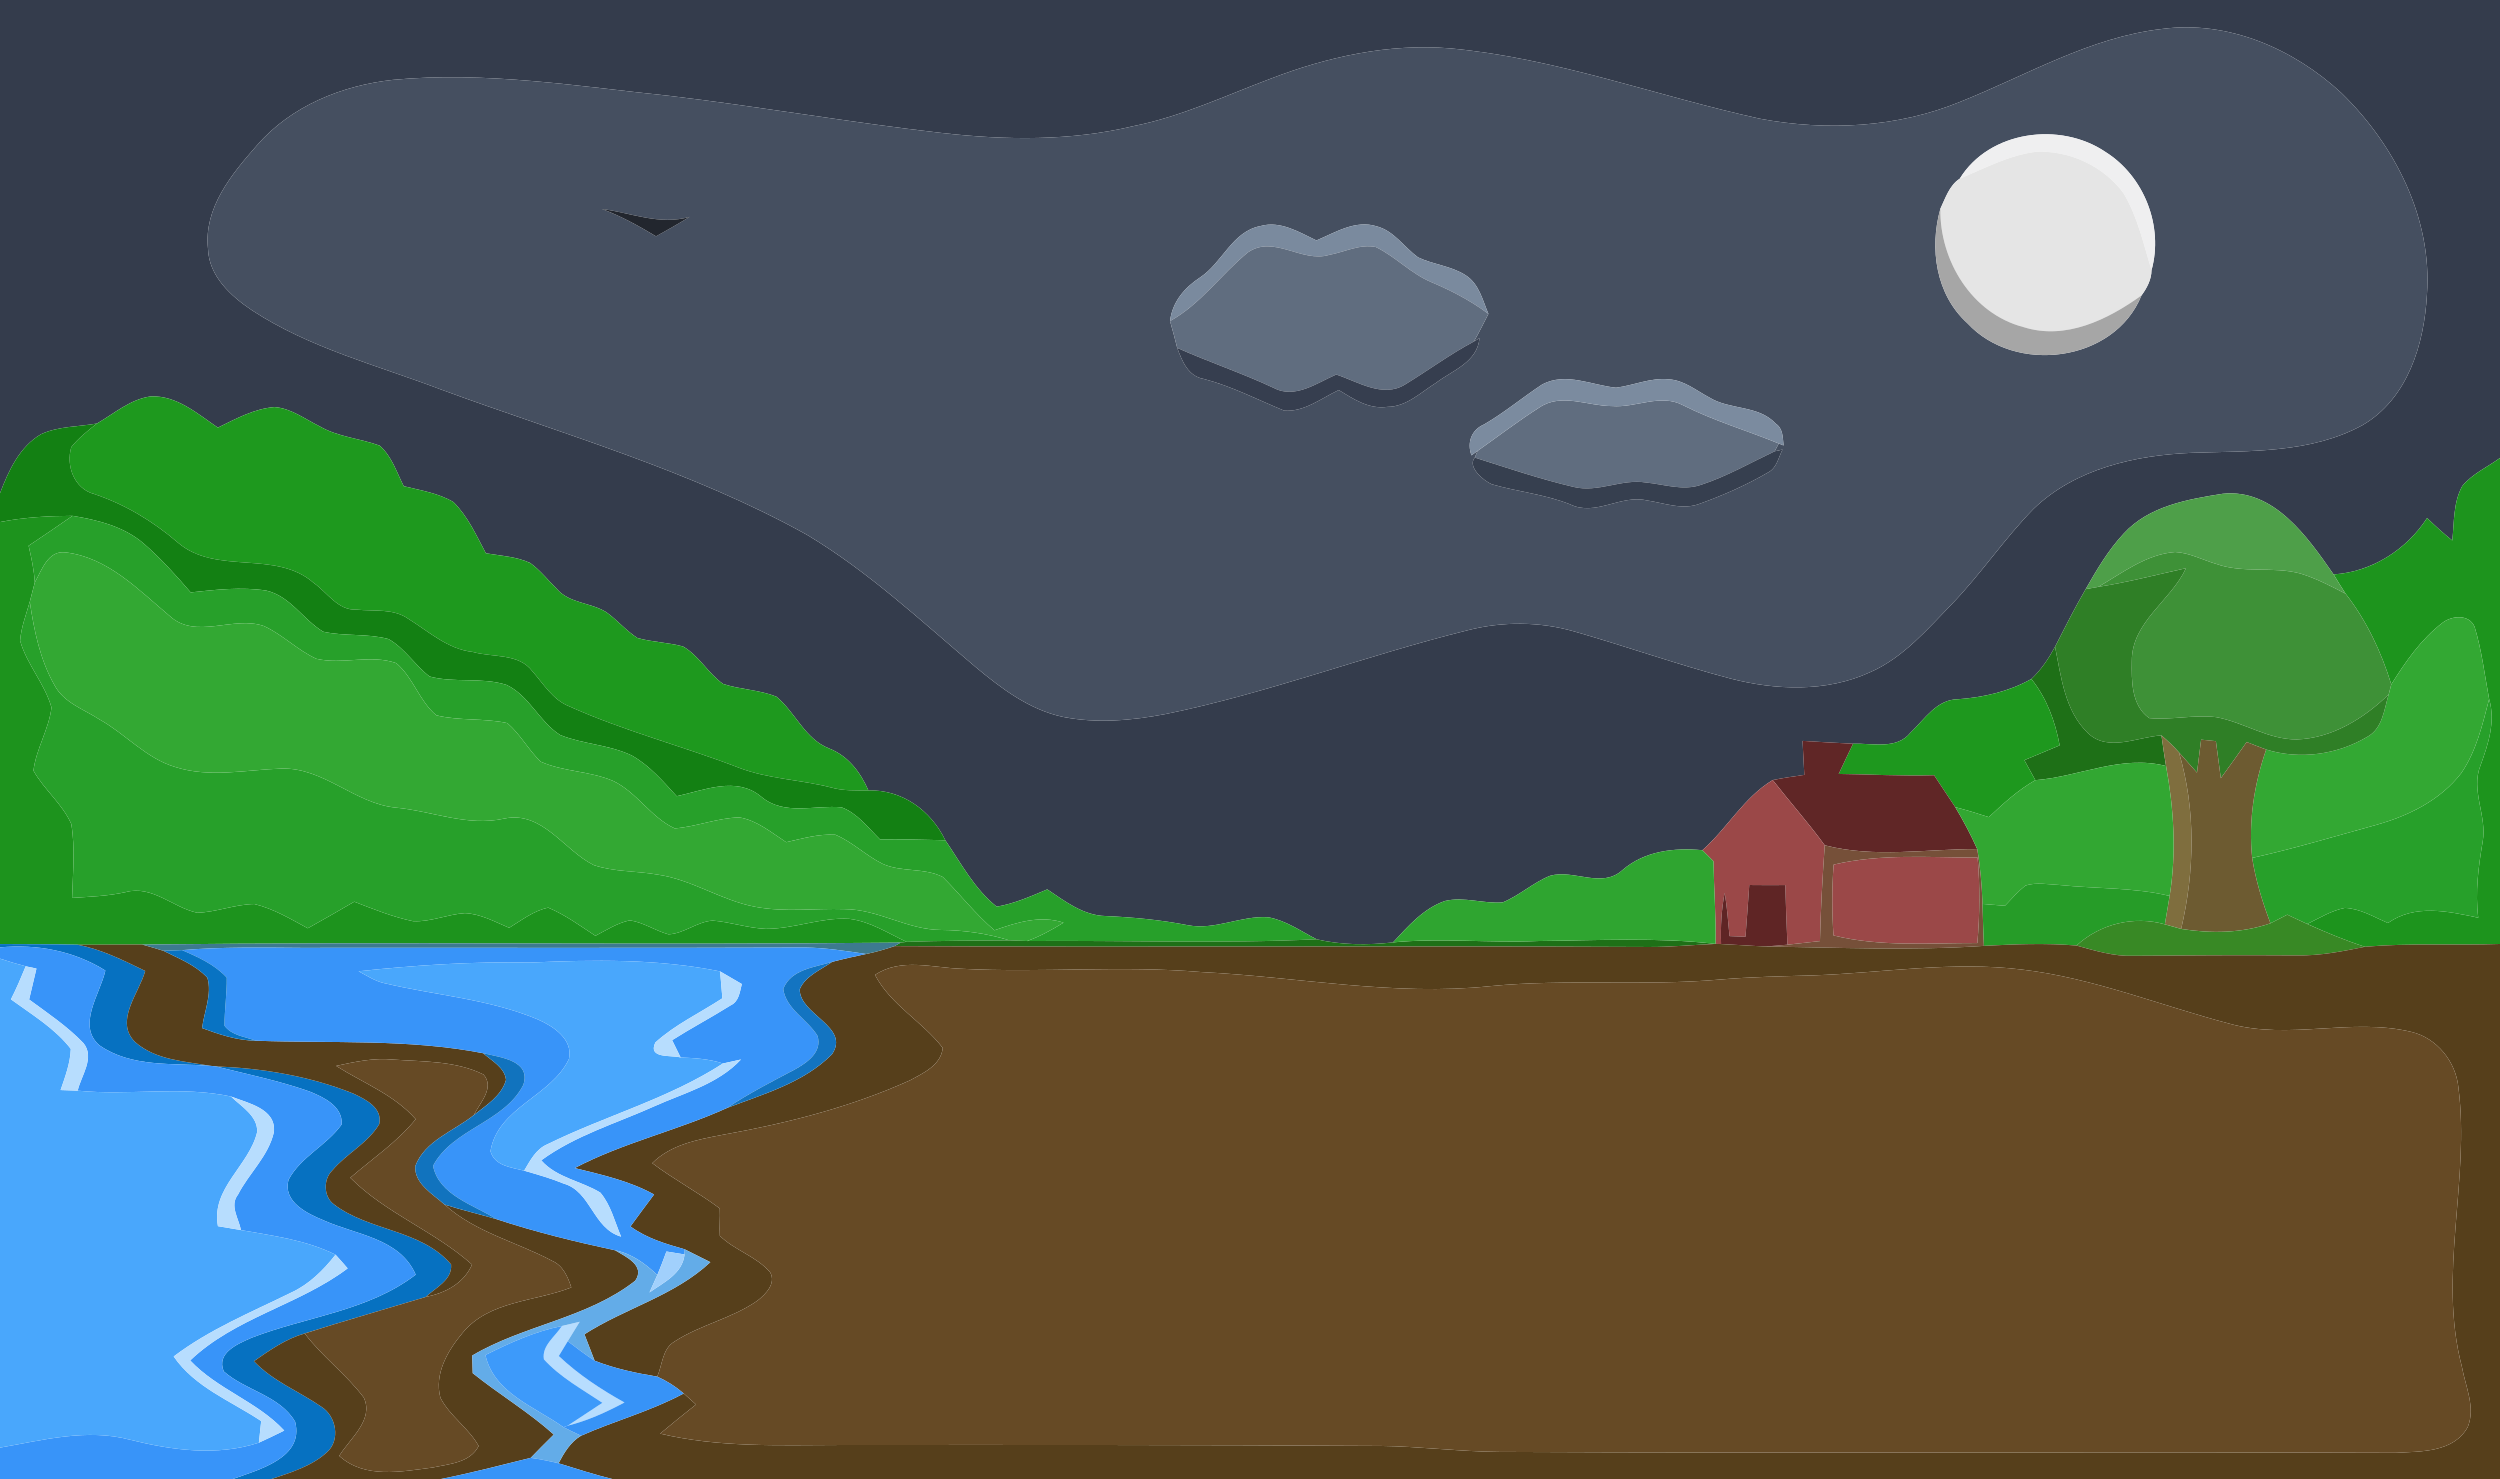 <?xml version="1.0" encoding="UTF-8" ?>
<!DOCTYPE svg PUBLIC "-//W3C//DTD SVG 1.1//EN" "http://www.w3.org/Graphics/SVG/1.1/DTD/svg11.dtd">
<svg width="382pt" height="226pt" viewBox="0 0 382 226" version="1.1" xmlns="http://www.w3.org/2000/svg">
<g id="#343c4cff">
<path fill="#343c4c" opacity="1.00" d=" M 0.00 0.00 L 382.00 0.00 L 382.00 69.98 C 380.07 71.38 377.78 72.39 376.24 74.26 C 374.84 76.79 375.01 79.80 374.71 82.59 C 373.37 81.50 372.09 80.36 370.86 79.15 C 367.71 84.01 362.39 87.40 356.57 87.77 C 352.63 82.11 347.46 74.61 339.62 75.45 C 334.27 76.29 328.34 77.33 324.51 81.52 C 322.15 84.04 320.39 87.04 318.69 90.02 C 317.02 92.89 315.52 95.86 314.01 98.82 C 313.04 100.62 311.89 102.35 310.39 103.75 C 306.97 105.68 303.13 106.54 299.25 106.84 C 295.92 106.84 294.09 109.91 291.93 111.94 C 289.82 114.60 286.08 113.54 283.15 113.64 C 280.57 113.52 278.00 113.36 275.43 113.21 C 275.53 114.94 275.62 116.67 275.70 118.40 C 274.08 118.63 272.47 118.87 270.87 119.19 C 266.46 121.84 263.93 126.56 260.13 129.91 C 255.80 129.51 251.32 130.01 247.92 132.94 C 244.75 135.84 240.52 132.80 236.88 133.81 C 234.28 134.84 232.19 136.84 229.60 137.89 C 226.66 138.12 223.70 136.97 220.79 137.67 C 217.50 138.81 215.16 141.53 212.85 144.00 C 208.95 144.43 204.99 144.42 201.16 143.52 C 198.76 142.28 196.48 140.64 193.78 140.16 C 189.62 139.87 185.65 142.19 181.49 141.37 C 177.34 140.56 173.14 140.16 168.92 139.97 C 165.51 139.88 162.73 137.71 160.02 135.90 C 157.51 136.96 154.99 138.08 152.30 138.54 C 148.90 135.85 146.85 131.91 144.44 128.39 C 142.25 123.84 137.86 120.65 132.69 120.77 C 131.47 118.00 129.61 115.52 126.72 114.38 C 122.96 112.92 121.56 108.85 118.62 106.44 C 116.02 105.40 113.15 105.38 110.50 104.51 C 108.19 102.89 106.82 100.19 104.36 98.78 C 102.08 98.16 99.68 98.12 97.40 97.49 C 95.66 96.37 94.32 94.74 92.64 93.54 C 90.25 92.04 86.96 92.22 85.05 89.95 C 83.71 88.64 82.55 87.13 81.02 86.03 C 78.90 85.04 76.51 84.93 74.24 84.54 C 72.79 81.82 71.50 78.92 69.29 76.72 C 66.98 75.34 64.26 74.93 61.69 74.29 C 60.61 72.16 59.86 69.71 58.01 68.09 C 54.98 66.98 51.63 66.78 48.80 65.12 C 46.58 64.03 44.48 62.39 41.94 62.20 C 38.83 62.45 36.04 64.00 33.29 65.34 C 30.19 63.24 27.01 60.40 23.03 60.57 C 19.92 61.00 17.46 63.18 14.82 64.71 C 11.98 65.22 8.97 65.11 6.30 66.33 C 2.98 68.24 1.31 71.94 0.00 75.36 L 0.00 0.00 M 330.39 4.42 C 319.36 5.68 309.72 11.49 299.59 15.53 C 289.94 19.51 279.11 20.06 268.92 18.14 C 253.13 14.68 237.79 8.89 221.60 7.39 C 212.23 6.61 202.82 8.68 194.11 12.04 C 187.22 14.63 180.50 17.81 173.23 19.26 C 163.64 21.57 153.66 21.44 143.92 20.32 C 129.98 18.73 116.16 16.30 102.23 14.64 C 88.23 13.18 74.17 10.86 60.06 12.20 C 52.27 13.05 44.45 16.20 39.24 22.23 C 35.40 26.62 31.12 31.75 31.78 38.00 C 31.92 42.22 35.30 45.27 38.56 47.45 C 47.37 53.21 57.68 55.82 67.42 59.53 C 86.22 66.43 105.72 71.93 123.31 81.72 C 132.71 87.35 140.75 94.89 149.08 101.93 C 153.00 105.19 157.26 108.42 162.36 109.53 C 167.55 110.58 172.92 110.10 178.08 109.11 C 193.75 105.92 208.74 100.15 224.24 96.31 C 229.59 94.93 235.27 94.96 240.59 96.50 C 248.56 98.78 256.38 101.56 264.40 103.68 C 271.36 105.48 279.05 105.79 285.72 102.73 C 290.81 100.51 294.48 96.17 298.27 92.28 C 302.71 87.67 306.27 82.31 310.74 77.74 C 317.16 71.57 326.33 69.55 334.96 69.19 C 343.71 68.89 353.05 69.30 360.98 64.97 C 367.92 60.93 370.43 52.55 370.84 44.99 C 371.67 33.37 365.94 22.17 357.78 14.22 C 350.49 7.47 340.44 3.07 330.39 4.42 Z" />
</g>
<g id="#454f60ff">
<path fill="#454f60" opacity="1.00" d=" M 330.39 4.42 C 340.44 3.07 350.49 7.47 357.78 14.22 C 365.94 22.17 371.67 33.37 370.84 44.99 C 370.43 52.55 367.92 60.93 360.98 64.97 C 353.05 69.30 343.71 68.89 334.96 69.19 C 326.33 69.55 317.16 71.57 310.74 77.74 C 306.27 82.31 302.71 87.67 298.27 92.28 C 294.48 96.17 290.81 100.51 285.72 102.73 C 279.05 105.79 271.36 105.48 264.40 103.68 C 256.38 101.56 248.56 98.78 240.59 96.50 C 235.27 94.96 229.59 94.93 224.24 96.31 C 208.74 100.15 193.75 105.92 178.08 109.11 C 172.92 110.10 167.55 110.58 162.36 109.53 C 157.26 108.42 153.00 105.19 149.08 101.93 C 140.75 94.89 132.71 87.35 123.31 81.72 C 105.72 71.93 86.22 66.43 67.42 59.53 C 57.68 55.82 47.37 53.21 38.56 47.45 C 35.30 45.27 31.92 42.22 31.78 38.00 C 31.12 31.75 35.40 26.62 39.24 22.23 C 44.45 16.20 52.27 13.05 60.06 12.20 C 74.17 10.86 88.23 13.18 102.23 14.64 C 116.16 16.30 129.98 18.73 143.92 20.32 C 153.66 21.44 163.64 21.57 173.23 19.26 C 180.50 17.81 187.22 14.63 194.11 12.04 C 202.82 8.68 212.23 6.61 221.60 7.39 C 237.79 8.89 253.13 14.68 268.92 18.14 C 279.11 20.06 289.94 19.51 299.59 15.53 C 309.72 11.49 319.36 5.68 330.39 4.42 M 299.45 27.30 C 297.87 28.31 297.26 30.28 296.49 31.89 C 294.79 37.94 295.78 45.02 300.62 49.39 C 307.88 57.27 323.08 55.40 327.22 45.14 C 328.04 44.03 328.74 42.72 328.75 41.30 C 330.62 34.57 327.62 26.93 321.72 23.22 C 314.80 18.53 303.97 19.96 299.45 27.30 M 91.97 31.93 C 94.87 33.01 97.60 34.52 100.24 36.11 C 101.98 35.15 103.70 34.17 105.38 33.13 C 100.82 34.48 96.46 32.51 91.97 31.93 M 192.60 34.54 C 188.28 35.36 186.79 40.14 183.38 42.39 C 180.99 43.95 179.13 46.13 178.78 49.06 C 179.17 50.42 179.54 51.78 179.88 53.16 C 180.63 55.20 181.54 57.51 183.97 57.91 C 188.24 59.03 192.15 61.08 196.21 62.74 C 199.26 62.99 201.90 60.85 204.56 59.60 C 206.81 60.98 209.21 62.58 211.99 62.17 C 214.91 62.16 217.08 59.96 219.41 58.51 C 221.96 56.58 225.73 55.36 226.07 51.67 L 225.20 52.19 C 226.01 50.82 226.69 49.37 227.43 47.96 C 226.54 45.87 226.01 43.38 223.97 42.07 C 221.76 40.63 219.02 40.45 216.67 39.32 C 214.55 37.78 213.01 35.27 210.35 34.58 C 207.12 33.55 204.03 35.53 201.15 36.74 C 198.50 35.48 195.64 33.68 192.60 34.54 M 235.67 58.73 C 232.66 60.71 229.89 63.04 226.77 64.85 C 224.82 65.68 224.13 67.63 224.84 69.58 L 225.78 68.89 L 225.35 69.92 C 224.17 71.31 226.59 73.40 227.95 74.00 C 231.90 75.14 236.05 75.53 239.90 77.06 C 243.77 78.97 247.63 75.55 251.57 76.45 C 254.30 76.85 257.15 78.04 259.87 76.92 C 263.43 75.63 266.93 74.08 270.20 72.17 C 271.51 71.48 271.75 69.89 272.37 68.69 L 271.17 68.96 L 271.80 67.77 L 272.53 68.07 C 272.40 66.87 272.46 65.48 271.33 64.73 C 268.68 61.87 264.31 62.68 261.18 60.73 C 259.18 59.68 257.32 58.08 254.96 57.96 C 252.21 57.68 249.62 58.90 246.93 59.24 C 243.22 58.87 239.29 56.83 235.67 58.73 Z" />
</g>
<g id="#efeff0ff">
<path fill="#efeff0" opacity="1.00" d=" M 299.45 27.30 C 303.97 19.96 314.80 18.53 321.72 23.22 C 327.62 26.93 330.62 34.57 328.75 41.30 C 327.54 37.31 326.63 33.12 324.47 29.51 C 321.43 25.38 316.17 22.93 311.06 23.20 C 306.94 23.72 303.23 25.73 299.45 27.30 Z" />
</g>
<g id="#e5e5e5ff">
<path fill="#e5e5e5" opacity="1.00" d=" M 299.45 27.30 C 303.23 25.73 306.94 23.72 311.06 23.20 C 316.17 22.93 321.43 25.38 324.47 29.51 C 326.63 33.12 327.54 37.31 328.75 41.30 C 328.74 42.72 328.04 44.03 327.22 45.14 C 322.09 48.83 315.62 52.03 309.19 49.98 C 301.29 47.92 296.36 39.81 296.49 31.89 C 297.26 30.28 297.87 28.31 299.45 27.30 Z" />
</g>
<g id="#22262eff">
<path fill="#22262e" opacity="1.00" d=" M 91.97 31.93 C 96.46 32.51 100.82 34.48 105.38 33.13 C 103.70 34.17 101.98 35.15 100.24 36.11 C 97.60 34.52 94.87 33.01 91.97 31.93 Z" />
</g>
<g id="#a6a6a6ff">
<path fill="#a6a6a6" opacity="1.00" d=" M 300.62 49.39 C 295.78 45.02 294.79 37.94 296.49 31.89 C 296.36 39.81 301.29 47.92 309.19 49.98 C 315.62 52.03 322.09 48.83 327.22 45.14 C 323.08 55.40 307.88 57.27 300.62 49.39 Z" />
</g>
<g id="#7a8a9eff">
<path fill="#7a8a9e" opacity="1.00" d=" M 192.60 34.54 C 195.64 33.68 198.50 35.48 201.15 36.74 C 204.03 35.53 207.12 33.55 210.35 34.58 C 213.01 35.27 214.55 37.78 216.67 39.32 C 219.02 40.45 221.76 40.63 223.97 42.07 C 226.01 43.38 226.54 45.87 227.43 47.96 C 224.78 45.98 221.85 44.44 218.82 43.16 C 215.65 41.87 213.29 39.24 210.23 37.75 C 207.80 37.24 205.44 38.52 203.09 38.95 C 198.94 40.21 194.66 35.84 190.70 38.55 C 186.59 41.89 183.51 46.44 178.78 49.06 C 179.13 46.13 180.99 43.95 183.38 42.39 C 186.79 40.14 188.28 35.36 192.60 34.54 Z" />
</g>
<g id="#606d7fff">
<path fill="#606d7f" opacity="1.00" d=" M 190.70 38.55 C 194.66 35.84 198.94 40.21 203.09 38.95 C 205.44 38.52 207.80 37.24 210.23 37.75 C 213.29 39.24 215.65 41.87 218.82 43.16 C 221.85 44.44 224.78 45.98 227.43 47.96 C 226.69 49.37 226.01 50.82 225.20 52.19 C 221.55 54.13 218.23 56.60 214.70 58.75 C 211.30 60.87 207.49 58.31 204.18 57.23 C 201.22 58.50 197.86 61.03 194.59 59.26 C 189.78 57.00 184.73 55.33 179.88 53.16 C 179.54 51.78 179.17 50.42 178.78 49.06 C 183.51 46.44 186.59 41.89 190.70 38.55 Z" />
<path fill="#606d7f" opacity="1.00" d=" M 235.24 62.25 C 238.60 59.98 242.64 62.06 246.31 62.05 C 249.95 62.35 253.74 60.08 257.19 61.93 C 261.88 64.31 266.95 65.78 271.80 67.77 L 271.17 68.96 C 267.46 70.71 263.88 72.78 259.98 74.06 C 257.20 75.06 254.31 74.00 251.51 73.73 C 247.79 73.12 244.18 75.32 240.48 74.41 C 235.35 73.21 230.36 71.51 225.35 69.92 L 225.78 68.89 C 228.93 66.67 231.99 64.31 235.24 62.25 Z" />
</g>
<g id="#363e4fff">
<path fill="#363e4f" opacity="1.00" d=" M 225.20 52.19 L 226.07 51.67 C 225.73 55.36 221.96 56.58 219.41 58.51 C 217.08 59.96 214.91 62.16 211.99 62.17 C 209.21 62.58 206.81 60.98 204.56 59.60 C 201.90 60.85 199.26 62.99 196.21 62.74 C 192.15 61.08 188.24 59.03 183.97 57.91 C 181.54 57.51 180.63 55.20 179.88 53.16 C 184.73 55.33 189.78 57.00 194.59 59.26 C 197.86 61.03 201.22 58.50 204.18 57.23 C 207.49 58.31 211.30 60.87 214.70 58.75 C 218.23 56.60 221.55 54.13 225.20 52.19 Z" />
</g>
<g id="#7b8b9fff">
<path fill="#7b8b9f" opacity="1.00" d=" M 235.67 58.73 C 239.29 56.83 243.22 58.87 246.93 59.24 C 249.62 58.90 252.21 57.68 254.96 57.96 C 257.32 58.08 259.18 59.68 261.18 60.73 C 264.31 62.68 268.68 61.87 271.33 64.73 C 272.46 65.48 272.40 66.87 272.53 68.07 L 271.80 67.77 C 266.95 65.78 261.88 64.31 257.19 61.93 C 253.74 60.08 249.95 62.35 246.31 62.05 C 242.64 62.06 238.60 59.98 235.24 62.25 C 231.99 64.31 228.93 66.67 225.78 68.89 L 224.84 69.58 C 224.13 67.63 224.82 65.68 226.77 64.85 C 229.89 63.04 232.66 60.71 235.67 58.73 Z" />
</g>
<g id="#1e991eff">
<path fill="#1e991e" opacity="1.00" d=" M 14.82 64.71 C 17.46 63.18 19.92 61.00 23.03 60.57 C 27.01 60.40 30.19 63.24 33.29 65.34 C 36.04 64.00 38.83 62.45 41.94 62.20 C 44.48 62.39 46.58 64.03 48.80 65.12 C 51.63 66.78 54.98 66.98 58.01 68.09 C 59.86 69.71 60.61 72.16 61.69 74.29 C 64.26 74.93 66.98 75.34 69.29 76.72 C 71.50 78.92 72.79 81.82 74.24 84.54 C 76.51 84.93 78.90 85.04 81.02 86.03 C 82.55 87.13 83.71 88.64 85.05 89.95 C 86.96 92.22 90.25 92.04 92.64 93.54 C 94.32 94.74 95.66 96.37 97.40 97.49 C 99.68 98.12 102.08 98.16 104.36 98.78 C 106.82 100.19 108.19 102.89 110.50 104.51 C 113.15 105.38 116.02 105.40 118.62 106.44 C 121.56 108.85 122.96 112.92 126.72 114.38 C 129.61 115.52 131.47 118.00 132.69 120.77 C 130.77 120.78 128.83 120.86 126.96 120.32 C 122.30 119.12 117.40 119.04 112.88 117.30 C 104.31 113.99 95.37 111.71 86.98 107.93 C 84.46 106.93 83.06 104.51 81.35 102.57 C 79.25 99.77 75.27 100.49 72.25 99.62 C 68.43 99.20 65.55 96.52 62.43 94.58 C 60.12 92.92 57.15 93.44 54.49 93.15 C 51.63 93.31 50.02 90.53 47.92 89.06 C 42.08 83.94 33.00 87.98 27.11 82.85 C 23.34 79.62 19.09 77.06 14.37 75.48 C 11.33 74.67 10.03 71.13 10.90 68.30 C 12.02 66.92 13.42 65.80 14.82 64.71 Z" />
</g>
<g id="#138013ff">
<path fill="#138013" opacity="1.00" d=" M 6.30 66.33 C 8.97 65.11 11.98 65.22 14.82 64.71 C 13.42 65.80 12.02 66.92 10.90 68.30 C 10.03 71.13 11.33 74.67 14.37 75.48 C 19.09 77.06 23.34 79.62 27.11 82.85 C 33.00 87.98 42.08 83.94 47.92 89.06 C 50.02 90.53 51.63 93.31 54.49 93.15 C 57.15 93.44 60.12 92.92 62.43 94.58 C 65.55 96.52 68.43 99.20 72.25 99.62 C 75.27 100.49 79.25 99.77 81.35 102.57 C 83.06 104.51 84.46 106.93 86.98 107.93 C 95.37 111.71 104.31 113.99 112.88 117.30 C 117.40 119.04 122.30 119.12 126.96 120.32 C 128.83 120.86 130.77 120.78 132.69 120.77 C 137.86 120.65 142.25 123.84 144.44 128.39 C 141.11 128.32 137.78 128.21 134.45 128.25 C 132.65 126.47 131.01 124.27 128.59 123.36 C 124.46 122.98 119.84 124.71 116.31 121.73 C 112.52 118.56 107.62 120.75 103.40 121.66 C 101.32 119.39 99.27 116.98 96.55 115.45 C 93.10 113.78 89.13 113.74 85.59 112.31 C 82.39 110.28 80.87 106.27 77.36 104.64 C 73.57 103.44 69.46 104.40 65.64 103.37 C 63.39 101.65 61.87 99.06 59.37 97.65 C 56.11 96.76 52.66 97.26 49.37 96.52 C 46.31 94.67 44.34 91.08 40.68 90.24 C 36.86 89.65 32.97 90.11 29.14 90.52 C 26.88 87.90 24.56 85.30 21.93 83.03 C 18.91 80.44 14.92 79.46 11.08 78.82 C 7.37 78.84 3.64 79.04 0.00 79.77 L 0.00 75.36 C 1.31 71.94 2.98 68.24 6.30 66.33 Z" />
</g>
<g id="#363f4fff">
<path fill="#363f4f" opacity="1.00" d=" M 259.98 74.06 C 263.88 72.78 267.46 70.71 271.17 68.96 L 272.37 68.69 C 271.75 69.89 271.51 71.48 270.20 72.17 C 266.93 74.08 263.43 75.63 259.87 76.92 C 257.15 78.04 254.30 76.85 251.57 76.45 C 247.63 75.55 243.77 78.97 239.90 77.06 C 236.05 75.53 231.90 75.14 227.95 74.00 C 226.59 73.40 224.17 71.31 225.35 69.92 C 230.36 71.51 235.35 73.21 240.48 74.41 C 244.18 75.32 247.79 73.12 251.51 73.73 C 254.31 74.00 257.20 75.06 259.98 74.06 Z" />
</g>
<g id="#1d941dff">
<path fill="#1d941d" opacity="1.00" d=" M 376.24 74.26 C 377.78 72.39 380.07 71.38 382.00 69.98 L 382.00 144.24 C 375.12 144.49 368.22 144.06 361.36 144.67 C 358.34 143.70 355.42 142.47 352.54 141.18 C 354.41 140.28 356.23 139.14 358.29 138.73 C 360.66 138.83 362.74 140.12 364.87 141.04 C 369.02 138.10 374.09 139.25 378.68 140.23 C 378.18 136.32 378.71 132.42 379.36 128.57 C 380.05 124.68 377.48 120.78 379.02 116.96 C 380.20 113.70 381.35 110.29 380.34 106.81 C 379.65 103.12 379.22 99.36 378.11 95.76 C 377.25 93.80 374.62 94.06 373.19 95.18 C 369.93 97.68 367.55 101.13 365.39 104.58 C 363.86 99.60 361.62 94.85 358.41 90.72 C 357.77 89.75 357.17 88.76 356.57 87.77 C 362.39 87.40 367.71 84.01 370.86 79.15 C 372.09 80.36 373.37 81.50 374.71 82.59 C 375.01 79.80 374.84 76.79 376.24 74.26 Z" />
</g>
<g id="#4e9f49ff">
<path fill="#4e9f49" opacity="1.00" d=" M 324.51 81.52 C 328.34 77.33 334.27 76.29 339.62 75.45 C 347.46 74.61 352.63 82.11 356.57 87.77 C 357.17 88.76 357.77 89.75 358.41 90.72 C 356.18 89.56 353.92 88.38 351.51 87.64 C 347.30 86.50 342.78 87.65 338.64 86.17 C 336.55 85.56 334.56 84.46 332.36 84.35 C 327.94 84.69 324.33 87.52 320.63 89.67 C 320.15 89.76 319.17 89.93 318.69 90.02 C 320.39 87.04 322.15 84.04 324.51 81.52 Z" />
</g>
<g id="#1d931dff">
<path fill="#1d931d" opacity="1.00" d=" M 0.00 79.77 C 3.64 79.04 7.37 78.84 11.08 78.82 C 8.86 80.36 6.62 81.89 4.37 83.39 C 4.80 85.23 5.20 87.09 5.32 88.98 C 5.06 89.97 4.80 90.96 4.55 91.95 C 4.00 93.91 3.23 95.84 3.07 97.90 C 4.10 101.55 6.84 104.45 7.87 108.11 C 7.46 111.46 5.53 114.40 5.11 117.75 C 6.74 120.67 9.53 122.82 10.89 125.90 C 11.52 129.63 11.12 133.44 11.02 137.20 C 13.76 137.02 16.50 136.92 19.19 136.32 C 23.23 135.20 26.40 138.66 30.13 139.47 C 33.09 139.38 35.91 138.17 38.88 138.14 C 41.80 138.85 44.41 140.42 47.03 141.84 C 49.42 140.52 51.77 139.15 54.13 137.78 C 57.08 138.92 60.04 140.12 63.15 140.77 C 65.83 140.88 68.37 139.71 71.03 139.53 C 73.45 139.63 75.62 140.86 77.80 141.77 C 79.71 140.61 81.54 139.15 83.77 138.69 C 86.36 139.77 88.64 141.46 90.98 142.99 C 92.68 142.11 94.33 141.03 96.23 140.63 C 98.32 140.93 100.12 142.21 102.15 142.77 C 104.54 142.65 106.52 140.82 108.90 140.67 C 111.62 140.88 114.25 141.81 116.99 141.93 C 121.31 141.95 125.44 140.14 129.77 140.40 C 132.95 140.78 135.69 142.59 138.52 143.92 L 137.62 144.03 C 99.00 144.44 60.36 143.86 21.74 144.33 C 18.43 144.30 15.12 144.38 11.81 144.35 C 7.88 144.25 3.94 144.29 0.00 144.25 L 0.00 79.77 Z" />
</g>
<g id="#27a02aff">
<path fill="#27a02a" opacity="1.00" d=" M 11.08 78.82 C 14.92 79.46 18.91 80.44 21.93 83.03 C 24.56 85.30 26.88 87.90 29.14 90.52 C 32.97 90.11 36.86 89.65 40.68 90.24 C 44.34 91.08 46.31 94.67 49.37 96.52 C 52.66 97.26 56.11 96.76 59.37 97.65 C 61.87 99.06 63.39 101.65 65.64 103.37 C 69.46 104.40 73.57 103.44 77.36 104.64 C 80.87 106.27 82.39 110.28 85.59 112.31 C 89.13 113.74 93.10 113.78 96.55 115.45 C 99.27 116.98 101.32 119.39 103.40 121.66 C 107.62 120.75 112.52 118.56 116.31 121.73 C 119.84 124.71 124.46 122.98 128.59 123.36 C 131.01 124.27 132.65 126.47 134.45 128.25 C 137.78 128.21 141.11 128.32 144.44 128.39 C 146.85 131.91 148.90 135.85 152.30 138.54 C 154.99 138.08 157.51 136.96 160.02 135.90 C 162.73 137.71 165.51 139.88 168.92 139.97 C 173.14 140.16 177.34 140.56 181.49 141.37 C 185.65 142.19 189.62 139.87 193.78 140.16 C 196.48 140.64 198.76 142.28 201.16 143.52 C 186.43 144.24 171.68 143.66 156.94 143.79 C 158.91 143.09 160.73 142.07 162.51 140.98 C 158.94 139.80 155.33 140.96 151.95 142.15 C 149.06 139.69 146.73 136.67 144.06 134.01 C 141.26 132.55 137.77 133.31 134.87 132.00 C 132.31 130.74 130.25 128.64 127.62 127.54 C 125.07 127.41 122.59 128.13 120.13 128.69 C 117.88 127.23 115.68 125.35 112.97 124.90 C 109.61 124.98 106.44 126.32 103.10 126.58 C 99.46 124.91 97.34 121.08 93.71 119.34 C 90.18 117.80 86.15 117.95 82.63 116.39 C 80.74 114.59 79.51 112.19 77.52 110.49 C 73.95 109.70 70.22 110.18 66.67 109.30 C 64.06 107.13 63.15 103.52 60.55 101.33 C 56.62 99.93 52.34 101.61 48.33 100.66 C 45.45 99.35 43.20 96.97 40.32 95.66 C 35.66 94.01 29.93 97.84 25.89 94.09 C 21.15 90.12 16.46 85.15 9.97 84.40 C 7.31 84.10 6.38 87.14 5.32 88.98 C 5.20 87.09 4.80 85.23 4.37 83.39 C 6.62 81.89 8.86 80.36 11.08 78.82 Z" />
<path fill="#27a02a" opacity="1.00" d=" M 3.07 97.90 C 3.23 95.84 4.00 93.91 4.55 91.95 C 5.21 96.33 6.11 100.80 8.33 104.70 C 9.74 107.38 12.81 108.37 15.20 109.93 C 19.20 112.16 22.32 115.89 26.81 117.21 C 32.10 118.90 37.64 117.61 43.04 117.44 C 49.44 117.27 54.17 122.74 60.40 123.40 C 65.97 123.90 71.39 126.35 77.05 125.08 C 82.89 123.85 86.13 129.90 90.71 132.18 C 93.85 133.25 97.23 133.06 100.47 133.64 C 105.72 134.39 110.21 137.59 115.40 138.56 C 119.91 139.43 124.51 138.77 129.06 138.92 C 134.18 138.93 138.67 142.08 143.79 142.10 C 147.33 142.13 150.85 142.64 154.24 143.69 C 149.00 143.72 143.76 143.74 138.52 143.92 C 135.69 142.59 132.95 140.78 129.77 140.40 C 125.44 140.14 121.31 141.95 116.99 141.93 C 114.25 141.81 111.62 140.88 108.90 140.67 C 106.52 140.82 104.54 142.65 102.15 142.77 C 100.12 142.21 98.32 140.93 96.23 140.63 C 94.33 141.03 92.68 142.11 90.98 142.99 C 88.64 141.46 86.36 139.77 83.77 138.69 C 81.54 139.15 79.71 140.61 77.80 141.77 C 75.62 140.86 73.45 139.63 71.03 139.53 C 68.37 139.71 65.83 140.88 63.15 140.77 C 60.04 140.12 57.08 138.92 54.13 137.78 C 51.77 139.15 49.42 140.52 47.03 141.84 C 44.41 140.42 41.80 138.85 38.88 138.14 C 35.91 138.17 33.09 139.38 30.13 139.47 C 26.40 138.66 23.23 135.20 19.19 136.32 C 16.50 136.92 13.76 137.02 11.02 137.20 C 11.12 133.44 11.52 129.63 10.89 125.90 C 9.53 122.82 6.74 120.67 5.11 117.75 C 5.53 114.40 7.46 111.46 7.87 108.11 C 6.84 104.45 4.10 101.55 3.07 97.90 Z" />
<path fill="#27a02a" opacity="1.00" d=" M 380.34 106.81 C 381.35 110.29 380.20 113.70 379.02 116.96 C 377.48 120.78 380.05 124.68 379.36 128.57 C 378.71 132.42 378.18 136.32 378.68 140.23 C 374.09 139.25 369.02 138.10 364.87 141.04 C 362.74 140.12 360.66 138.83 358.29 138.73 C 356.23 139.14 354.41 140.28 352.54 141.18 C 351.51 140.72 350.51 140.23 349.50 139.76 C 348.64 140.21 347.79 140.65 346.93 141.08 C 345.70 137.84 344.67 134.52 344.13 131.09 C 350.50 129.67 356.74 127.80 363.02 126.06 C 367.97 124.69 372.90 122.28 376.09 118.12 C 378.39 114.76 379.33 110.70 380.34 106.81 Z" />
</g>
<g id="#33a833ff">
<path fill="#33a833" opacity="1.00" d=" M 5.32 88.98 C 6.38 87.14 7.31 84.10 9.97 84.40 C 16.46 85.15 21.15 90.12 25.89 94.09 C 29.93 97.84 35.66 94.01 40.32 95.66 C 43.20 96.97 45.45 99.35 48.33 100.66 C 52.34 101.61 56.62 99.93 60.55 101.33 C 63.15 103.52 64.06 107.13 66.67 109.30 C 70.22 110.18 73.95 109.70 77.52 110.49 C 79.51 112.19 80.74 114.59 82.63 116.39 C 86.15 117.95 90.18 117.80 93.71 119.34 C 97.34 121.08 99.46 124.91 103.10 126.58 C 106.44 126.32 109.61 124.98 112.97 124.90 C 115.68 125.35 117.88 127.23 120.13 128.69 C 122.59 128.13 125.07 127.41 127.62 127.54 C 130.25 128.64 132.31 130.74 134.87 132.00 C 137.77 133.31 141.26 132.55 144.06 134.01 C 146.73 136.67 149.06 139.69 151.95 142.15 C 155.33 140.96 158.94 139.80 162.51 140.98 C 160.73 142.07 158.91 143.09 156.94 143.79 C 156.27 143.76 154.92 143.71 154.24 143.69 C 150.85 142.64 147.33 142.13 143.79 142.10 C 138.67 142.08 134.18 138.93 129.06 138.92 C 124.51 138.77 119.91 139.43 115.40 138.56 C 110.21 137.59 105.72 134.39 100.47 133.64 C 97.23 133.06 93.85 133.25 90.71 132.18 C 86.13 129.90 82.89 123.85 77.05 125.08 C 71.39 126.35 65.97 123.90 60.40 123.40 C 54.17 122.74 49.44 117.27 43.04 117.44 C 37.64 117.61 32.10 118.90 26.81 117.21 C 22.32 115.89 19.20 112.16 15.20 109.93 C 12.81 108.37 9.74 107.38 8.33 104.70 C 6.11 100.80 5.21 96.33 4.55 91.95 C 4.80 90.96 5.06 89.97 5.32 88.98 Z" />
<path fill="#33a833" opacity="1.00" d=" M 373.19 95.18 C 374.62 94.06 377.25 93.80 378.11 95.76 C 379.22 99.36 379.65 103.12 380.34 106.81 C 379.33 110.70 378.39 114.76 376.09 118.12 C 372.90 122.28 367.97 124.69 363.02 126.06 C 356.74 127.80 350.50 129.67 344.13 131.09 C 343.54 125.47 344.44 119.84 346.27 114.53 C 351.41 116.12 357.12 115.32 361.72 112.59 C 364.07 111.31 364.29 108.40 364.99 106.11 C 365.09 105.72 365.29 104.96 365.39 104.58 C 367.55 101.13 369.93 97.68 373.19 95.18 Z" />
</g>
<g id="#3e9137ff">
<path fill="#3e9137" opacity="1.00" d=" M 332.36 84.35 C 334.56 84.46 336.55 85.56 338.64 86.17 C 342.78 87.65 347.30 86.50 351.51 87.64 C 353.92 88.38 356.18 89.56 358.41 90.72 C 361.62 94.85 363.86 99.60 365.39 104.58 C 365.29 104.96 365.09 105.72 364.99 106.11 C 361.20 109.77 356.35 112.80 350.94 112.99 C 346.58 113.01 342.83 110.35 338.63 109.58 C 335.23 109.17 331.82 110.05 328.41 109.73 C 325.66 107.82 325.69 103.99 325.74 100.99 C 325.74 95.01 331.69 91.83 334.02 86.82 C 329.56 87.80 325.14 88.97 320.63 89.67 C 324.33 87.52 327.94 84.69 332.36 84.35 Z" />
</g>
<g id="#2f7f26ff">
<path fill="#2f7f26" opacity="1.00" d=" M 320.63 89.67 C 325.14 88.97 329.56 87.80 334.02 86.82 C 331.69 91.83 325.74 95.01 325.74 100.99 C 325.69 103.99 325.66 107.82 328.41 109.73 C 331.82 110.05 335.23 109.17 338.63 109.58 C 342.83 110.35 346.58 113.01 350.94 112.99 C 356.35 112.80 361.20 109.77 364.99 106.11 C 364.29 108.40 364.07 111.31 361.72 112.59 C 357.12 115.32 351.41 116.12 346.27 114.53 C 345.26 114.17 344.28 113.77 343.29 113.38 C 341.99 115.23 340.68 117.08 339.34 118.91 C 339.08 117.02 338.83 115.13 338.59 113.25 C 338.03 113.19 336.90 113.08 336.33 113.02 C 336.12 114.70 335.91 116.38 335.70 118.06 C 334.78 117.03 333.87 115.99 332.95 114.97 C 332.12 114.04 331.21 113.18 330.27 112.37 C 326.59 112.59 322.11 114.99 319.02 112.00 C 315.47 108.58 314.95 103.40 314.01 98.82 C 315.52 95.86 317.02 92.89 318.69 90.02 C 319.17 89.93 320.15 89.76 320.63 89.67 Z" />
</g>
<g id="#1e7017ff">
<path fill="#1e7017" opacity="1.00" d=" M 310.39 103.75 C 311.89 102.35 313.04 100.62 314.01 98.82 C 314.95 103.40 315.47 108.58 319.02 112.00 C 322.11 114.99 326.59 112.59 330.27 112.37 C 330.48 113.93 330.72 115.49 330.97 117.05 C 324.17 115.27 317.70 118.69 311.00 119.21 C 310.43 118.19 309.88 117.17 309.32 116.15 C 311.12 115.39 312.92 114.64 314.72 113.89 C 314.03 110.23 312.76 106.69 310.39 103.75 Z" />
<path fill="#1e7017" opacity="1.00" d=" M 201.16 143.52 C 204.99 144.42 208.95 144.43 212.85 144.00 C 220.23 143.28 227.64 144.12 235.03 143.79 C 244.07 143.70 253.14 143.19 262.14 144.23 C 258.76 144.37 255.38 144.71 252.00 144.70 C 213.56 144.50 175.12 144.78 136.68 144.57 L 137.62 144.03 L 138.52 143.92 C 143.76 143.74 149.00 143.72 154.24 143.69 C 154.92 143.71 156.27 143.76 156.94 143.79 C 171.68 143.66 186.43 144.24 201.16 143.52 Z" />
</g>
<g id="#1e981eff">
<path fill="#1e981e" opacity="1.00" d=" M 299.25 106.84 C 303.13 106.54 306.97 105.68 310.39 103.75 C 312.76 106.69 314.03 110.23 314.72 113.89 C 312.92 114.64 311.12 115.39 309.32 116.15 C 309.88 117.17 310.43 118.19 311.00 119.21 C 308.35 120.72 306.09 122.79 303.89 124.86 C 302.19 124.30 300.48 123.78 298.76 123.33 C 297.69 121.70 296.59 120.09 295.53 118.46 C 290.67 118.62 285.81 118.31 280.95 118.26 C 281.67 116.71 282.41 115.18 283.15 113.64 C 286.08 113.54 289.82 114.60 291.93 111.94 C 294.09 109.91 295.92 106.84 299.25 106.84 Z" />
</g>
<g id="#602626ff">
<path fill="#602626" opacity="1.00" d=" M 275.43 113.21 C 278.00 113.36 280.57 113.52 283.15 113.64 C 282.41 115.18 281.67 116.71 280.95 118.26 C 285.81 118.31 290.67 118.62 295.53 118.46 C 296.59 120.09 297.69 121.70 298.76 123.33 C 300.00 125.40 301.14 127.53 302.12 129.74 C 294.36 129.71 286.46 131.15 278.82 129.16 C 276.32 125.72 273.49 122.54 270.87 119.19 C 272.47 118.87 274.08 118.63 275.70 118.40 C 275.62 116.67 275.53 114.94 275.43 113.21 Z" />
</g>
<g id="#7f6e3eff">
<path fill="#7f6e3e" opacity="1.00" d=" M 330.27 112.37 C 331.21 113.18 332.12 114.04 332.95 114.97 C 335.54 123.74 335.36 133.08 333.28 141.94 C 332.66 141.76 331.41 141.41 330.79 141.24 C 331.04 139.79 331.28 138.35 331.52 136.90 C 332.58 130.31 332.17 123.59 330.97 117.05 C 330.72 115.49 330.48 113.93 330.27 112.37 Z" />
</g>
<g id="#6d5b31ff">
<path fill="#6d5b31" opacity="1.00" d=" M 336.33 113.02 C 336.90 113.08 338.03 113.19 338.59 113.25 C 338.83 115.13 339.08 117.02 339.34 118.91 C 340.68 117.08 341.99 115.23 343.29 113.38 C 344.28 113.77 345.26 114.17 346.27 114.53 C 344.44 119.84 343.54 125.47 344.13 131.09 C 344.67 134.52 345.70 137.84 346.93 141.08 C 342.55 142.61 337.82 142.66 333.28 141.94 C 335.36 133.08 335.54 123.74 332.95 114.97 C 333.87 115.99 334.78 117.03 335.70 118.06 C 335.91 116.38 336.12 114.70 336.33 113.02 Z" />
</g>
<g id="#32a732ff">
<path fill="#32a732" opacity="1.00" d=" M 311.00 119.21 C 317.70 118.69 324.17 115.27 330.97 117.05 C 332.17 123.59 332.58 130.31 331.52 136.90 C 326.01 135.57 320.31 135.82 314.71 135.23 C 312.98 135.14 311.18 134.78 309.49 135.31 C 308.34 136.22 307.36 137.33 306.36 138.40 C 305.22 138.31 304.07 138.22 302.93 138.13 C 302.83 135.32 302.60 132.51 302.12 129.74 C 301.14 127.53 300.00 125.40 298.76 123.33 C 300.48 123.78 302.19 124.30 303.89 124.86 C 306.09 122.79 308.35 120.72 311.00 119.21 Z" />
</g>
<g id="#9b4848ff">
<path fill="#9b4848" opacity="1.00" d=" M 260.13 129.91 C 263.93 126.56 266.46 121.84 270.87 119.19 C 273.49 122.54 276.32 125.72 278.82 129.16 C 278.48 134.04 278.20 138.91 278.09 143.80 C 276.43 143.98 274.77 144.17 273.12 144.35 C 272.99 141.31 272.87 138.28 272.79 135.24 C 270.96 135.26 269.12 135.25 267.29 135.23 C 267.11 137.86 266.92 140.50 266.71 143.14 C 266.10 143.11 264.88 143.07 264.27 143.04 C 264.05 140.83 263.91 138.61 263.53 136.43 C 263.03 139.00 262.89 141.63 262.98 144.25 L 262.14 144.23 C 262.22 140.02 261.88 135.81 261.82 131.60 C 261.40 131.18 260.55 130.34 260.13 129.91 Z" />
<path fill="#9b4848" opacity="1.00" d=" M 280.18 132.11 C 287.39 130.41 294.84 131.04 302.18 131.04 C 302.55 135.39 302.52 139.75 302.14 144.10 C 294.81 144.09 287.35 144.71 280.16 142.94 C 279.91 139.33 279.91 135.71 280.18 132.11 Z" />
</g>
<g id="#765039fd">
<path fill="#765039" opacity="1.00" d=" M 278.82 129.16 C 286.46 131.15 294.36 129.71 302.12 129.74 C 302.60 132.51 302.83 135.32 302.93 138.13 C 302.99 140.26 303.04 142.39 303.14 144.53 C 292.02 145.30 280.87 144.78 269.74 144.62 C 270.86 144.55 271.99 144.46 273.12 144.35 C 274.77 144.17 276.43 143.98 278.09 143.80 C 278.20 138.91 278.48 134.04 278.82 129.16 M 280.18 132.11 C 279.91 135.71 279.91 139.33 280.16 142.94 C 287.35 144.71 294.81 144.09 302.14 144.10 C 302.52 139.75 302.55 135.39 302.18 131.04 C 294.84 131.04 287.39 130.41 280.18 132.11 Z" />
</g>
<g id="#2fa530ff">
<path fill="#2fa530" opacity="1.00" d=" M 247.92 132.94 C 251.32 130.01 255.80 129.51 260.13 129.91 C 260.55 130.34 261.40 131.18 261.82 131.60 C 261.88 135.81 262.22 140.02 262.14 144.23 C 253.14 143.19 244.07 143.70 235.03 143.79 C 227.64 144.12 220.23 143.28 212.85 144.00 C 215.16 141.53 217.50 138.81 220.79 137.67 C 223.70 136.97 226.66 138.12 229.60 137.89 C 232.19 136.84 234.28 134.84 236.88 133.81 C 240.52 132.80 244.75 135.84 247.92 132.94 Z" />
</g>
<g id="#5f2525ff">
<path fill="#5f2525" opacity="1.00" d=" M 267.29 135.23 C 269.12 135.25 270.96 135.26 272.79 135.24 C 272.87 138.28 272.99 141.31 273.12 144.35 C 271.99 144.46 270.86 144.55 269.74 144.62 C 267.48 144.53 265.23 144.35 262.98 144.25 C 262.89 141.63 263.03 139.00 263.53 136.43 C 263.91 138.61 264.05 140.83 264.27 143.04 C 264.88 143.07 266.10 143.11 266.71 143.14 C 266.92 140.50 267.11 137.86 267.29 135.23 Z" />
</g>
<g id="#269c28ff">
<path fill="#269c28" opacity="1.00" d=" M 306.36 138.40 C 307.36 137.33 308.34 136.22 309.49 135.31 C 311.18 134.78 312.98 135.14 314.71 135.23 C 320.31 135.82 326.01 135.57 331.52 136.90 C 331.28 138.35 331.04 139.79 330.79 141.24 C 326.08 139.89 320.89 141.16 317.29 144.48 C 312.58 144.08 307.84 144.28 303.14 144.53 C 303.04 142.39 302.99 140.26 302.93 138.13 C 304.07 138.22 305.22 138.31 306.36 138.40 Z" />
</g>
<g id="#388925ff">
<path fill="#388925" opacity="1.00" d=" M 349.50 139.76 C 350.51 140.23 351.51 140.72 352.54 141.18 C 355.42 142.47 358.34 143.70 361.36 144.67 C 357.94 145.36 354.51 146.05 351.01 145.99 C 342.66 145.93 334.31 145.98 325.96 146.05 C 322.98 146.16 320.12 145.26 317.29 144.48 C 320.89 141.16 326.08 139.89 330.79 141.24 C 331.41 141.41 332.66 141.76 333.28 141.94 C 337.82 142.66 342.55 142.61 346.93 141.08 C 347.79 140.65 348.64 140.21 349.50 139.76 Z" />
</g>
<g id="#0671c1ff">
<path fill="#0671c1" opacity="1.00" d=" M 0.00 144.25 C 3.94 144.29 7.88 144.25 11.81 144.35 C 15.50 145.03 18.85 146.75 22.19 148.36 C 21.25 151.79 17.41 156.06 20.67 159.24 C 23.78 161.98 28.18 162.15 32.07 162.85 C 26.42 162.42 20.09 163.14 15.20 159.73 C 11.67 156.69 15.31 151.88 16.10 148.30 C 11.26 145.28 5.64 144.23 0.00 144.76 L 0.00 144.25 Z" />
<path fill="#0671c1" opacity="1.00" d=" M 32.94 162.94 C 40.10 163.22 47.30 164.42 53.97 167.09 C 55.83 167.96 58.48 169.25 57.95 171.76 C 56.21 174.71 52.92 176.27 50.75 178.87 C 49.39 180.21 49.43 182.81 50.98 183.99 C 56.37 188.15 64.37 187.83 68.93 193.21 C 69.13 195.60 66.53 196.77 65.04 198.18 C 58.88 200.04 52.69 201.79 46.56 203.75 C 43.69 204.57 41.22 206.30 38.80 207.99 C 41.70 211.06 45.67 212.58 49.08 214.93 C 51.38 216.35 52.08 220.05 49.94 221.92 C 47.59 224.07 44.42 224.99 41.47 226.00 L 35.55 226.00 C 39.46 224.58 46.52 222.79 45.10 217.25 C 42.79 213.24 37.53 212.51 34.19 209.55 C 33.00 206.70 36.35 205.34 38.41 204.42 C 46.77 201.17 56.20 200.37 63.52 194.77 C 61.09 189.19 54.44 188.70 49.52 186.50 C 46.97 185.45 43.15 183.65 44.10 180.25 C 45.95 176.74 49.94 175.02 52.21 171.81 C 52.38 169.02 49.44 167.65 47.27 166.77 C 42.60 165.13 37.73 164.13 32.94 162.94 Z" />
</g>
<g id="#563f1bff">
<path fill="#563f1b" opacity="1.00" d=" M 11.81 144.35 C 15.12 144.38 18.43 144.30 21.74 144.33 C 22.82 144.62 23.89 144.95 24.96 145.28 C 27.30 146.45 29.87 147.44 31.69 149.40 C 32.44 151.91 31.19 154.57 30.88 157.09 C 33.53 158.08 36.24 158.99 39.10 159.02 C 50.67 159.45 62.38 158.70 73.82 160.93 C 75.12 162.09 77.11 163.08 77.32 165.01 C 76.63 167.46 74.29 168.89 72.41 170.38 C 73.30 168.51 75.67 166.20 73.87 164.18 C 69.60 162.07 64.67 162.23 60.03 161.90 C 57.09 161.61 54.21 162.25 51.36 162.87 C 55.49 165.48 60.22 167.26 63.52 171.01 C 60.68 174.51 56.91 177.04 53.52 179.96 C 58.97 185.42 66.40 188.11 72.13 193.23 C 70.83 196.15 68.04 197.57 65.04 198.18 C 66.53 196.77 69.13 195.60 68.93 193.21 C 64.37 187.83 56.37 188.15 50.98 183.99 C 49.43 182.81 49.39 180.21 50.75 178.87 C 52.92 176.27 56.21 174.71 57.95 171.76 C 58.48 169.25 55.83 167.96 53.97 167.09 C 47.30 164.42 40.10 163.22 32.94 162.94 L 32.07 162.85 C 28.18 162.15 23.78 161.98 20.67 159.24 C 17.41 156.06 21.25 151.79 22.19 148.36 C 18.85 146.75 15.50 145.03 11.81 144.35 Z" />
<path fill="#563f1b" opacity="1.00" d=" M 262.14 144.23 L 262.98 144.25 C 265.23 144.35 267.48 144.53 269.74 144.62 C 280.87 144.78 292.02 145.30 303.14 144.53 C 307.84 144.28 312.58 144.08 317.29 144.48 C 320.12 145.26 322.98 146.16 325.96 146.05 C 334.31 145.98 342.66 145.93 351.01 145.99 C 354.51 146.05 357.94 145.36 361.36 144.67 C 368.22 144.06 375.12 144.49 382.00 144.24 L 382.00 226.00 L 93.58 226.00 C 90.80 225.32 88.07 224.43 85.34 223.59 C 86.20 221.98 87.16 220.34 88.78 219.38 C 93.95 217.08 99.47 215.62 104.47 212.92 C 105.10 213.47 105.73 214.04 106.35 214.61 C 104.50 216.07 102.67 217.54 100.87 219.06 C 109.76 221.18 118.93 220.83 128.00 220.80 C 155.67 220.78 183.34 220.77 211.00 220.94 C 217.01 221.02 222.98 221.80 228.99 221.85 C 274.68 222.09 320.36 221.81 366.04 221.99 C 369.88 221.79 374.96 221.94 377.08 218.03 C 378.30 215.02 376.70 211.80 376.17 208.80 C 372.47 194.78 377.46 180.36 375.65 166.20 C 375.27 162.23 372.36 158.60 368.44 157.67 C 359.28 155.46 349.75 158.98 340.63 156.41 C 330.08 153.64 319.85 149.43 308.95 148.15 C 298.31 146.83 287.66 148.66 277.03 149.04 C 272.26 149.18 267.49 149.27 262.74 149.68 C 251.10 150.70 239.38 149.54 227.74 150.68 C 212.97 152.25 198.30 149.27 183.57 148.53 C 171.39 147.49 159.16 148.67 146.97 148.03 C 142.54 147.90 137.71 146.29 133.70 148.97 C 136.14 153.61 140.95 156.07 144.05 160.12 C 143.79 162.74 141.10 163.97 139.06 165.07 C 129.96 169.18 120.21 171.65 110.41 173.40 C 106.59 174.13 102.54 174.87 99.66 177.73 C 102.97 180.23 106.67 182.17 109.98 184.65 C 110.05 186.04 109.90 187.44 109.99 188.83 C 112.27 191.07 115.61 191.97 117.69 194.43 C 118.61 196.12 116.99 197.76 115.75 198.73 C 111.87 201.47 107.03 202.40 103.06 204.99 C 101.19 206.09 101.22 208.56 100.42 210.35 C 97.17 209.81 93.94 209.13 90.86 207.92 C 90.33 206.58 89.81 205.23 89.30 203.88 C 95.54 199.87 103.04 198.01 108.54 192.86 C 107.23 192.22 105.94 191.54 104.63 190.90 C 101.72 190.07 98.80 189.21 96.33 187.40 C 97.52 185.76 98.73 184.14 99.94 182.52 C 96.17 180.43 91.95 179.51 87.81 178.48 C 95.22 174.59 103.47 172.75 111.08 169.30 C 116.65 167.16 122.82 165.45 127.13 161.09 C 129.99 156.87 122.12 155.04 122.20 151.15 C 123.07 149.11 125.43 148.19 127.16 146.97 C 128.87 146.52 130.60 146.14 132.34 145.77 C 133.81 145.48 135.26 145.05 136.68 144.57 C 175.12 144.78 213.56 144.50 252.00 144.70 C 255.38 144.71 258.76 144.37 262.14 144.23 Z" />
<path fill="#563f1b" opacity="1.00" d=" M 67.93 184.06 C 70.55 184.88 73.21 185.52 75.84 186.28 C 81.79 188.25 87.88 189.73 94.00 191.05 C 95.59 192.02 98.66 193.36 97.07 195.69 C 89.77 201.44 80.06 202.45 72.15 207.13 C 72.17 207.81 72.21 209.15 72.23 209.82 C 76.27 213.07 80.76 215.73 84.62 219.20 C 83.42 220.36 82.26 221.56 81.09 222.76 C 76.52 223.89 71.96 225.09 67.33 226.00 L 41.47 226.00 C 44.42 224.99 47.59 224.07 49.94 221.92 C 52.08 220.05 51.38 216.35 49.08 214.93 C 45.67 212.58 41.70 211.06 38.80 207.99 C 41.22 206.30 43.69 204.57 46.56 203.75 C 49.24 207.31 52.91 209.98 55.58 213.54 C 57.19 216.93 53.45 219.82 51.83 222.46 C 55.77 226.02 61.34 224.85 66.11 224.24 C 68.61 223.69 71.83 223.53 73.14 220.95 C 71.60 218.18 68.75 216.40 67.30 213.59 C 66.31 209.95 68.42 206.37 70.67 203.68 C 74.72 198.71 81.74 198.91 87.30 196.72 C 86.76 195.10 86.04 193.39 84.37 192.66 C 78.91 189.75 72.63 188.31 67.93 184.06 Z" />
</g>
<g id="#38778cf7">
<path fill="#38778c" opacity="0.97" d=" M 21.74 144.33 C 60.36 143.86 99.00 144.44 137.62 144.03 L 136.68 144.57 C 135.26 145.05 133.81 145.48 132.34 145.77 C 129.24 145.31 126.14 144.82 123.01 144.78 C 97.34 144.88 71.67 144.80 46.00 144.83 C 39.94 144.78 33.87 144.68 27.83 145.18 C 26.87 145.22 25.92 145.25 24.96 145.28 C 23.89 144.95 22.82 144.62 21.74 144.33 Z" />
</g>
<g id="#3894f9ff">
<path fill="#3894f9" opacity="1.00" d=" M 0.00 144.76 C 5.64 144.23 11.26 145.28 16.10 148.30 C 15.31 151.88 11.67 156.69 15.20 159.73 C 20.09 163.14 26.42 162.42 32.07 162.85 L 32.94 162.94 C 37.73 164.13 42.60 165.13 47.27 166.77 C 49.44 167.65 52.38 169.02 52.21 171.81 C 49.94 175.02 45.95 176.74 44.10 180.25 C 43.15 183.65 46.97 185.45 49.52 186.50 C 54.44 188.70 61.09 189.19 63.52 194.77 C 56.20 200.37 46.77 201.17 38.41 204.42 C 36.35 205.34 33.00 206.70 34.19 209.55 C 37.53 212.51 42.79 213.24 45.10 217.25 C 46.52 222.79 39.46 224.58 35.55 226.00 L 0.00 226.00 L 0.00 221.20 C 6.53 220.06 13.30 218.22 19.90 220.00 C 26.30 221.59 33.14 222.56 39.56 220.44 C 40.86 219.86 42.14 219.22 43.43 218.59 C 39.30 214.14 33.23 212.31 29.06 207.88 C 35.91 201.33 45.63 199.43 53.12 193.81 C 52.51 193.10 51.90 192.40 51.27 191.72 C 46.77 189.47 41.71 188.83 36.82 187.96 C 36.47 186.18 35.04 184.21 36.37 182.53 C 38.04 179.27 41.02 176.66 41.85 173.00 C 42.24 169.40 37.86 168.56 35.30 167.55 C 27.61 165.87 19.66 167.47 11.87 166.65 C 12.39 164.36 14.55 161.62 12.76 159.40 C 10.30 156.83 7.31 154.83 4.45 152.73 C 4.82 151.15 5.20 149.58 5.57 148.00 C 5.16 147.91 4.34 147.74 3.93 147.65 C 2.61 147.31 1.30 146.91 0.00 146.48 L 0.00 144.76 Z" />
<path fill="#3894f9" opacity="1.00" d=" M 27.83 145.18 C 33.87 144.68 39.94 144.78 46.00 144.83 C 71.67 144.80 97.34 144.88 123.01 144.78 C 126.14 144.82 129.24 145.31 132.34 145.77 C 130.60 146.14 128.87 146.52 127.16 146.97 C 124.48 147.81 120.86 148.09 119.68 151.10 C 120.08 154.19 123.38 155.75 124.91 158.27 C 125.70 160.76 123.28 162.40 121.42 163.43 C 117.91 165.28 114.37 167.09 111.08 169.30 C 103.47 172.75 95.22 174.59 87.81 178.48 C 91.95 179.51 96.17 180.43 99.94 182.52 C 98.73 184.14 97.52 185.76 96.33 187.40 C 98.80 189.21 101.72 190.07 104.63 190.90 L 104.60 191.68 C 103.68 191.52 102.75 191.37 101.83 191.23 C 101.39 192.43 100.94 193.64 100.44 194.82 C 98.60 193.09 96.53 191.55 94.00 191.05 C 87.88 189.73 81.79 188.25 75.84 186.28 C 72.39 184.09 67.07 182.65 66.17 178.14 C 69.18 172.44 77.04 171.52 79.96 165.78 C 81.22 162.01 76.35 161.55 73.82 160.93 C 62.38 158.70 50.67 159.45 39.10 159.02 C 37.47 158.41 35.39 158.22 34.30 156.73 C 34.30 154.28 34.69 151.84 34.65 149.38 C 32.82 147.38 30.28 146.24 27.83 145.18 M 54.79 148.41 C 56.06 149.08 57.29 149.91 58.72 150.23 C 66.53 152.09 74.72 152.63 82.18 155.77 C 84.54 156.80 87.60 158.80 86.94 161.80 C 84.25 167.55 76.06 169.17 74.94 175.91 C 75.60 178.18 78.17 178.38 80.09 178.88 C 82.12 179.47 84.16 180.04 86.12 180.85 C 90.34 182.05 90.56 187.69 94.90 188.96 C 93.93 186.69 93.35 184.14 91.73 182.23 C 88.79 180.43 85.07 179.99 82.70 177.30 C 87.91 173.49 94.17 171.65 100.00 169.03 C 104.56 166.98 109.70 165.66 113.22 161.89 C 112.53 162.04 111.16 162.35 110.47 162.50 C 108.38 161.81 106.18 161.67 104.00 161.58 C 103.67 160.92 103.03 159.60 102.70 158.94 C 105.63 157.08 108.69 155.47 111.62 153.63 C 112.93 153.03 113.03 151.58 113.35 150.36 C 112.24 149.71 111.14 149.07 110.03 148.43 C 100.48 146.48 90.69 146.65 81.00 147.08 C 72.24 146.90 63.50 147.48 54.79 148.41 Z" />
</g>
<g id="#0873c3ff">
<path fill="#0873c3" opacity="1.00" d=" M 24.96 145.28 C 25.92 145.25 26.87 145.22 27.83 145.18 C 30.28 146.24 32.82 147.38 34.65 149.38 C 34.69 151.84 34.30 154.28 34.30 156.73 C 35.39 158.22 37.47 158.41 39.10 159.02 C 36.24 158.99 33.53 158.08 30.88 157.09 C 31.19 154.57 32.44 151.91 31.69 149.40 C 29.87 147.44 27.30 146.45 24.96 145.28 Z" />
</g>
<g id="#49a7fcff">
<path fill="#49a7fc" opacity="1.00" d=" M 0.00 146.48 C 1.30 146.91 2.61 147.31 3.93 147.65 C 3.23 149.36 2.51 151.06 1.67 152.70 C 4.86 155.03 8.37 157.11 10.82 160.27 C 10.74 162.45 9.96 164.51 9.26 166.56 C 10.13 166.59 11.00 166.62 11.87 166.65 C 19.66 167.47 27.61 165.87 35.30 167.55 C 36.86 169.08 39.38 170.49 39.30 172.95 C 38.10 178.12 32.21 181.56 33.30 187.36 C 34.47 187.56 35.65 187.76 36.82 187.96 C 41.71 188.83 46.77 189.47 51.27 191.72 C 49.41 194.09 47.23 196.26 44.45 197.53 C 38.35 200.53 32.00 203.13 26.54 207.27 C 29.78 211.99 35.30 214.07 39.91 217.14 C 39.80 218.24 39.68 219.34 39.56 220.44 C 33.14 222.56 26.30 221.59 19.90 220.00 C 13.30 218.22 6.53 220.06 0.00 221.20 L 0.00 146.48 Z" />
<path fill="#49a7fc" opacity="1.00" d=" M 54.79 148.41 C 63.50 147.48 72.24 146.90 81.00 147.08 C 90.69 146.65 100.48 146.48 110.03 148.43 C 110.14 149.80 110.26 151.17 110.38 152.54 C 106.96 154.78 103.17 156.54 100.13 159.30 C 98.97 161.82 102.51 161.18 104.00 161.58 C 106.18 161.67 108.38 161.81 110.47 162.50 C 102.15 167.89 92.48 170.49 83.65 174.84 C 81.88 175.58 81.02 177.34 80.09 178.88 C 78.17 178.38 75.60 178.18 74.94 175.91 C 76.06 169.17 84.25 167.55 86.94 161.80 C 87.60 158.80 84.54 156.80 82.18 155.77 C 74.72 152.63 66.53 152.09 58.72 150.23 C 57.29 149.91 56.06 149.08 54.79 148.41 Z" />
</g>
<g id="#1374c1ff">
<path fill="#1374c1" opacity="1.00" d=" M 119.68 151.10 C 120.86 148.09 124.48 147.81 127.16 146.97 C 125.43 148.19 123.07 149.11 122.20 151.15 C 122.12 155.04 129.99 156.87 127.13 161.09 C 122.82 165.45 116.65 167.16 111.08 169.30 C 114.37 167.09 117.91 165.28 121.42 163.43 C 123.28 162.40 125.70 160.76 124.91 158.27 C 123.38 155.75 120.08 154.19 119.68 151.10 Z" />
</g>
<g id="#664a25ff">
<path fill="#664a25" opacity="1.00" d=" M 133.70 148.97 C 137.71 146.29 142.54 147.90 146.97 148.03 C 159.16 148.67 171.39 147.49 183.57 148.53 C 198.30 149.27 212.97 152.25 227.74 150.68 C 239.38 149.54 251.10 150.70 262.74 149.68 C 267.49 149.27 272.26 149.18 277.03 149.04 C 287.66 148.66 298.31 146.83 308.95 148.15 C 319.85 149.43 330.08 153.64 340.63 156.41 C 349.75 158.98 359.28 155.46 368.44 157.67 C 372.36 158.60 375.27 162.23 375.65 166.20 C 377.46 180.36 372.47 194.78 376.17 208.80 C 376.70 211.80 378.30 215.02 377.08 218.03 C 374.96 221.94 369.88 221.79 366.04 221.99 C 320.36 221.81 274.68 222.09 228.99 221.85 C 222.98 221.80 217.01 221.02 211.00 220.94 C 183.34 220.77 155.67 220.78 128.00 220.80 C 118.93 220.83 109.76 221.18 100.87 219.06 C 102.67 217.54 104.50 216.07 106.35 214.61 C 105.73 214.04 105.10 213.47 104.47 212.92 C 103.25 211.87 101.89 211.00 100.42 210.35 C 101.22 208.56 101.19 206.09 103.06 204.99 C 107.03 202.40 111.87 201.47 115.75 198.73 C 116.99 197.76 118.61 196.12 117.69 194.43 C 115.61 191.97 112.27 191.07 109.99 188.83 C 109.90 187.44 110.05 186.04 109.98 184.65 C 106.67 182.17 102.97 180.23 99.66 177.73 C 102.54 174.87 106.59 174.13 110.41 173.40 C 120.21 171.65 129.96 169.18 139.06 165.07 C 141.10 163.97 143.79 162.74 144.05 160.12 C 140.95 156.07 136.14 153.61 133.70 148.97 Z" />
<path fill="#664a25" opacity="1.00" d=" M 51.36 162.87 C 54.21 162.25 57.09 161.61 60.03 161.90 C 64.67 162.23 69.60 162.07 73.87 164.18 C 75.67 166.20 73.30 168.51 72.41 170.38 C 69.37 172.84 64.91 174.27 63.45 178.20 C 63.30 180.89 66.17 182.47 67.93 184.06 C 72.63 188.31 78.91 189.75 84.37 192.66 C 86.04 193.39 86.76 195.10 87.30 196.72 C 81.74 198.91 74.72 198.71 70.67 203.68 C 68.42 206.37 66.31 209.95 67.30 213.59 C 68.75 216.40 71.60 218.18 73.14 220.95 C 71.83 223.53 68.61 223.69 66.11 224.24 C 61.34 224.85 55.77 226.02 51.83 222.46 C 53.45 219.82 57.19 216.93 55.58 213.54 C 52.91 209.98 49.24 207.31 46.56 203.75 C 52.69 201.79 58.88 200.04 65.04 198.18 C 68.04 197.57 70.83 196.15 72.13 193.23 C 66.40 188.11 58.97 185.42 53.52 179.96 C 56.91 177.04 60.68 174.51 63.52 171.01 C 60.22 167.26 55.49 165.48 51.36 162.87 Z" />
</g>
<g id="#b7ddfeff">
<path fill="#b7ddfe" opacity="1.00" d=" M 1.67 152.70 C 2.51 151.06 3.23 149.36 3.93 147.65 C 4.34 147.74 5.16 147.91 5.57 148.00 C 5.20 149.58 4.82 151.15 4.45 152.73 C 7.31 154.83 10.30 156.83 12.76 159.40 C 14.55 161.62 12.39 164.36 11.87 166.65 C 11.00 166.62 10.13 166.59 9.26 166.56 C 9.96 164.51 10.74 162.45 10.82 160.27 C 8.37 157.11 4.86 155.03 1.67 152.70 Z" />
<path fill="#b7ddfe" opacity="1.00" d=" M 110.38 152.54 C 110.26 151.17 110.14 149.80 110.03 148.43 C 111.14 149.07 112.24 149.71 113.35 150.36 C 113.03 151.58 112.93 153.03 111.62 153.63 C 108.69 155.47 105.63 157.08 102.70 158.94 C 103.03 159.60 103.67 160.92 104.00 161.58 C 102.51 161.18 98.97 161.82 100.13 159.30 C 103.17 156.54 106.96 154.78 110.38 152.54 Z" />
<path fill="#b7ddfe" opacity="1.00" d=" M 110.47 162.50 C 111.16 162.35 112.53 162.04 113.22 161.89 C 109.70 165.66 104.56 166.98 100.00 169.03 C 94.17 171.65 87.91 173.49 82.70 177.30 C 85.07 179.99 88.79 180.43 91.73 182.23 C 93.35 184.14 93.93 186.69 94.90 188.96 C 90.56 187.69 90.34 182.05 86.12 180.85 C 84.16 180.04 82.12 179.47 80.09 178.88 C 81.02 177.34 81.88 175.58 83.65 174.84 C 92.48 170.49 102.15 167.89 110.47 162.50 Z" />
<path fill="#b7ddfe" opacity="1.00" d=" M 35.30 167.55 C 37.86 168.56 42.24 169.40 41.85 173.00 C 41.02 176.66 38.04 179.27 36.37 182.53 C 35.04 184.21 36.47 186.18 36.82 187.96 C 35.65 187.76 34.47 187.56 33.30 187.36 C 32.21 181.56 38.10 178.12 39.30 172.95 C 39.38 170.49 36.86 169.08 35.30 167.55 Z" />
<path fill="#b7ddfe" opacity="1.00" d=" M 44.45 197.53 C 47.23 196.26 49.41 194.09 51.27 191.72 C 51.90 192.40 52.51 193.10 53.12 193.81 C 45.63 199.43 35.91 201.33 29.06 207.88 C 33.23 212.31 39.30 214.14 43.43 218.59 C 42.14 219.22 40.86 219.86 39.56 220.44 C 39.68 219.34 39.80 218.24 39.91 217.14 C 35.30 214.07 29.78 211.99 26.54 207.27 C 32.00 203.13 38.35 200.53 44.45 197.53 Z" />
<path fill="#b7ddfe" opacity="1.00" d=" M 85.86 202.61 C 86.76 202.39 87.67 202.17 88.58 201.96 C 87.97 202.95 87.36 203.94 86.75 204.94 C 86.41 205.51 85.72 206.64 85.38 207.20 C 88.38 210.03 91.82 212.30 95.42 214.30 C 92.66 215.77 89.80 217.08 86.75 217.84 C 88.53 216.69 90.28 215.50 92.05 214.35 C 88.97 212.29 85.63 210.47 83.11 207.71 C 82.75 205.61 84.87 204.21 85.86 202.61 Z" />
</g>
<g id="#1173beff">
<path fill="#1173be" opacity="1.00" d=" M 73.82 160.93 C 76.35 161.55 81.22 162.01 79.96 165.78 C 77.04 171.52 69.18 172.44 66.17 178.14 C 67.07 182.65 72.39 184.09 75.84 186.28 C 73.21 185.52 70.55 184.88 67.93 184.06 C 66.17 182.47 63.30 180.89 63.45 178.20 C 64.91 174.27 69.37 172.84 72.41 170.38 C 74.29 168.89 76.63 167.46 77.32 165.01 C 77.11 163.08 75.12 162.09 73.82 160.93 Z" />
</g>
<g id="#63ace8ff">
<path fill="#63ace8" opacity="1.00" d=" M 94.00 191.05 C 96.53 191.55 98.60 193.09 100.44 194.82 C 100.14 195.49 99.54 196.82 99.24 197.49 C 101.39 195.95 104.28 194.65 104.60 191.68 L 104.63 190.90 C 105.94 191.54 107.23 192.22 108.54 192.86 C 103.04 198.01 95.54 199.87 89.30 203.88 C 89.81 205.23 90.33 206.58 90.86 207.92 C 89.45 207.00 88.10 205.97 86.75 204.94 C 87.36 203.94 87.97 202.95 88.58 201.96 C 87.67 202.17 86.76 202.39 85.86 202.61 C 81.74 203.44 77.90 205.18 74.17 207.05 C 75.48 212.87 81.72 214.95 86.09 218.07 C 86.98 218.52 87.88 218.96 88.78 219.38 C 87.16 220.34 86.20 221.98 85.34 223.59 C 83.94 223.24 82.52 222.97 81.09 222.76 C 82.26 221.56 83.42 220.36 84.62 219.20 C 80.76 215.73 76.27 213.07 72.23 209.82 C 72.21 209.15 72.17 207.81 72.15 207.13 C 80.06 202.45 89.77 201.44 97.07 195.69 C 98.66 193.36 95.59 192.02 94.00 191.05 Z" />
</g>
<g id="#a1d0fcff">
<path fill="#a1d0fc" opacity="1.00" d=" M 101.83 191.23 C 102.75 191.37 103.68 191.52 104.60 191.68 C 104.28 194.65 101.39 195.95 99.24 197.49 C 99.54 196.82 100.14 195.49 100.44 194.82 C 100.94 193.64 101.39 192.43 101.83 191.23 Z" />
</g>
<g id="#3d9afaff">
<path fill="#3d9afa" opacity="1.00" d=" M 74.17 207.05 C 77.90 205.18 81.74 203.44 85.86 202.61 C 84.87 204.21 82.75 205.61 83.11 207.71 C 85.63 210.47 88.97 212.29 92.05 214.35 C 90.28 215.50 88.53 216.69 86.75 217.84 L 86.09 218.07 C 81.72 214.95 75.48 212.87 74.17 207.05 Z" />
</g>
<g id="#3793f7ff">
<path fill="#3793f7" opacity="1.00" d=" M 85.38 207.20 C 85.72 206.64 86.41 205.51 86.75 204.94 C 88.10 205.97 89.45 207.00 90.86 207.92 C 93.94 209.13 97.17 209.81 100.42 210.35 C 101.89 211.00 103.25 211.87 104.47 212.92 C 99.47 215.62 93.95 217.08 88.78 219.38 C 87.88 218.96 86.98 218.52 86.09 218.07 L 86.75 217.84 C 89.80 217.08 92.66 215.77 95.42 214.30 C 91.82 212.30 88.38 210.03 85.38 207.20 Z" />
</g>
<g id="#3794f8ff">
<path fill="#3794f8" opacity="1.00" d=" M 67.33 226.00 C 71.96 225.09 76.52 223.89 81.09 222.76 C 82.52 222.97 83.94 223.24 85.34 223.59 C 88.07 224.43 90.80 225.32 93.58 226.00 L 67.33 226.00 Z" />
</g>
</svg>
